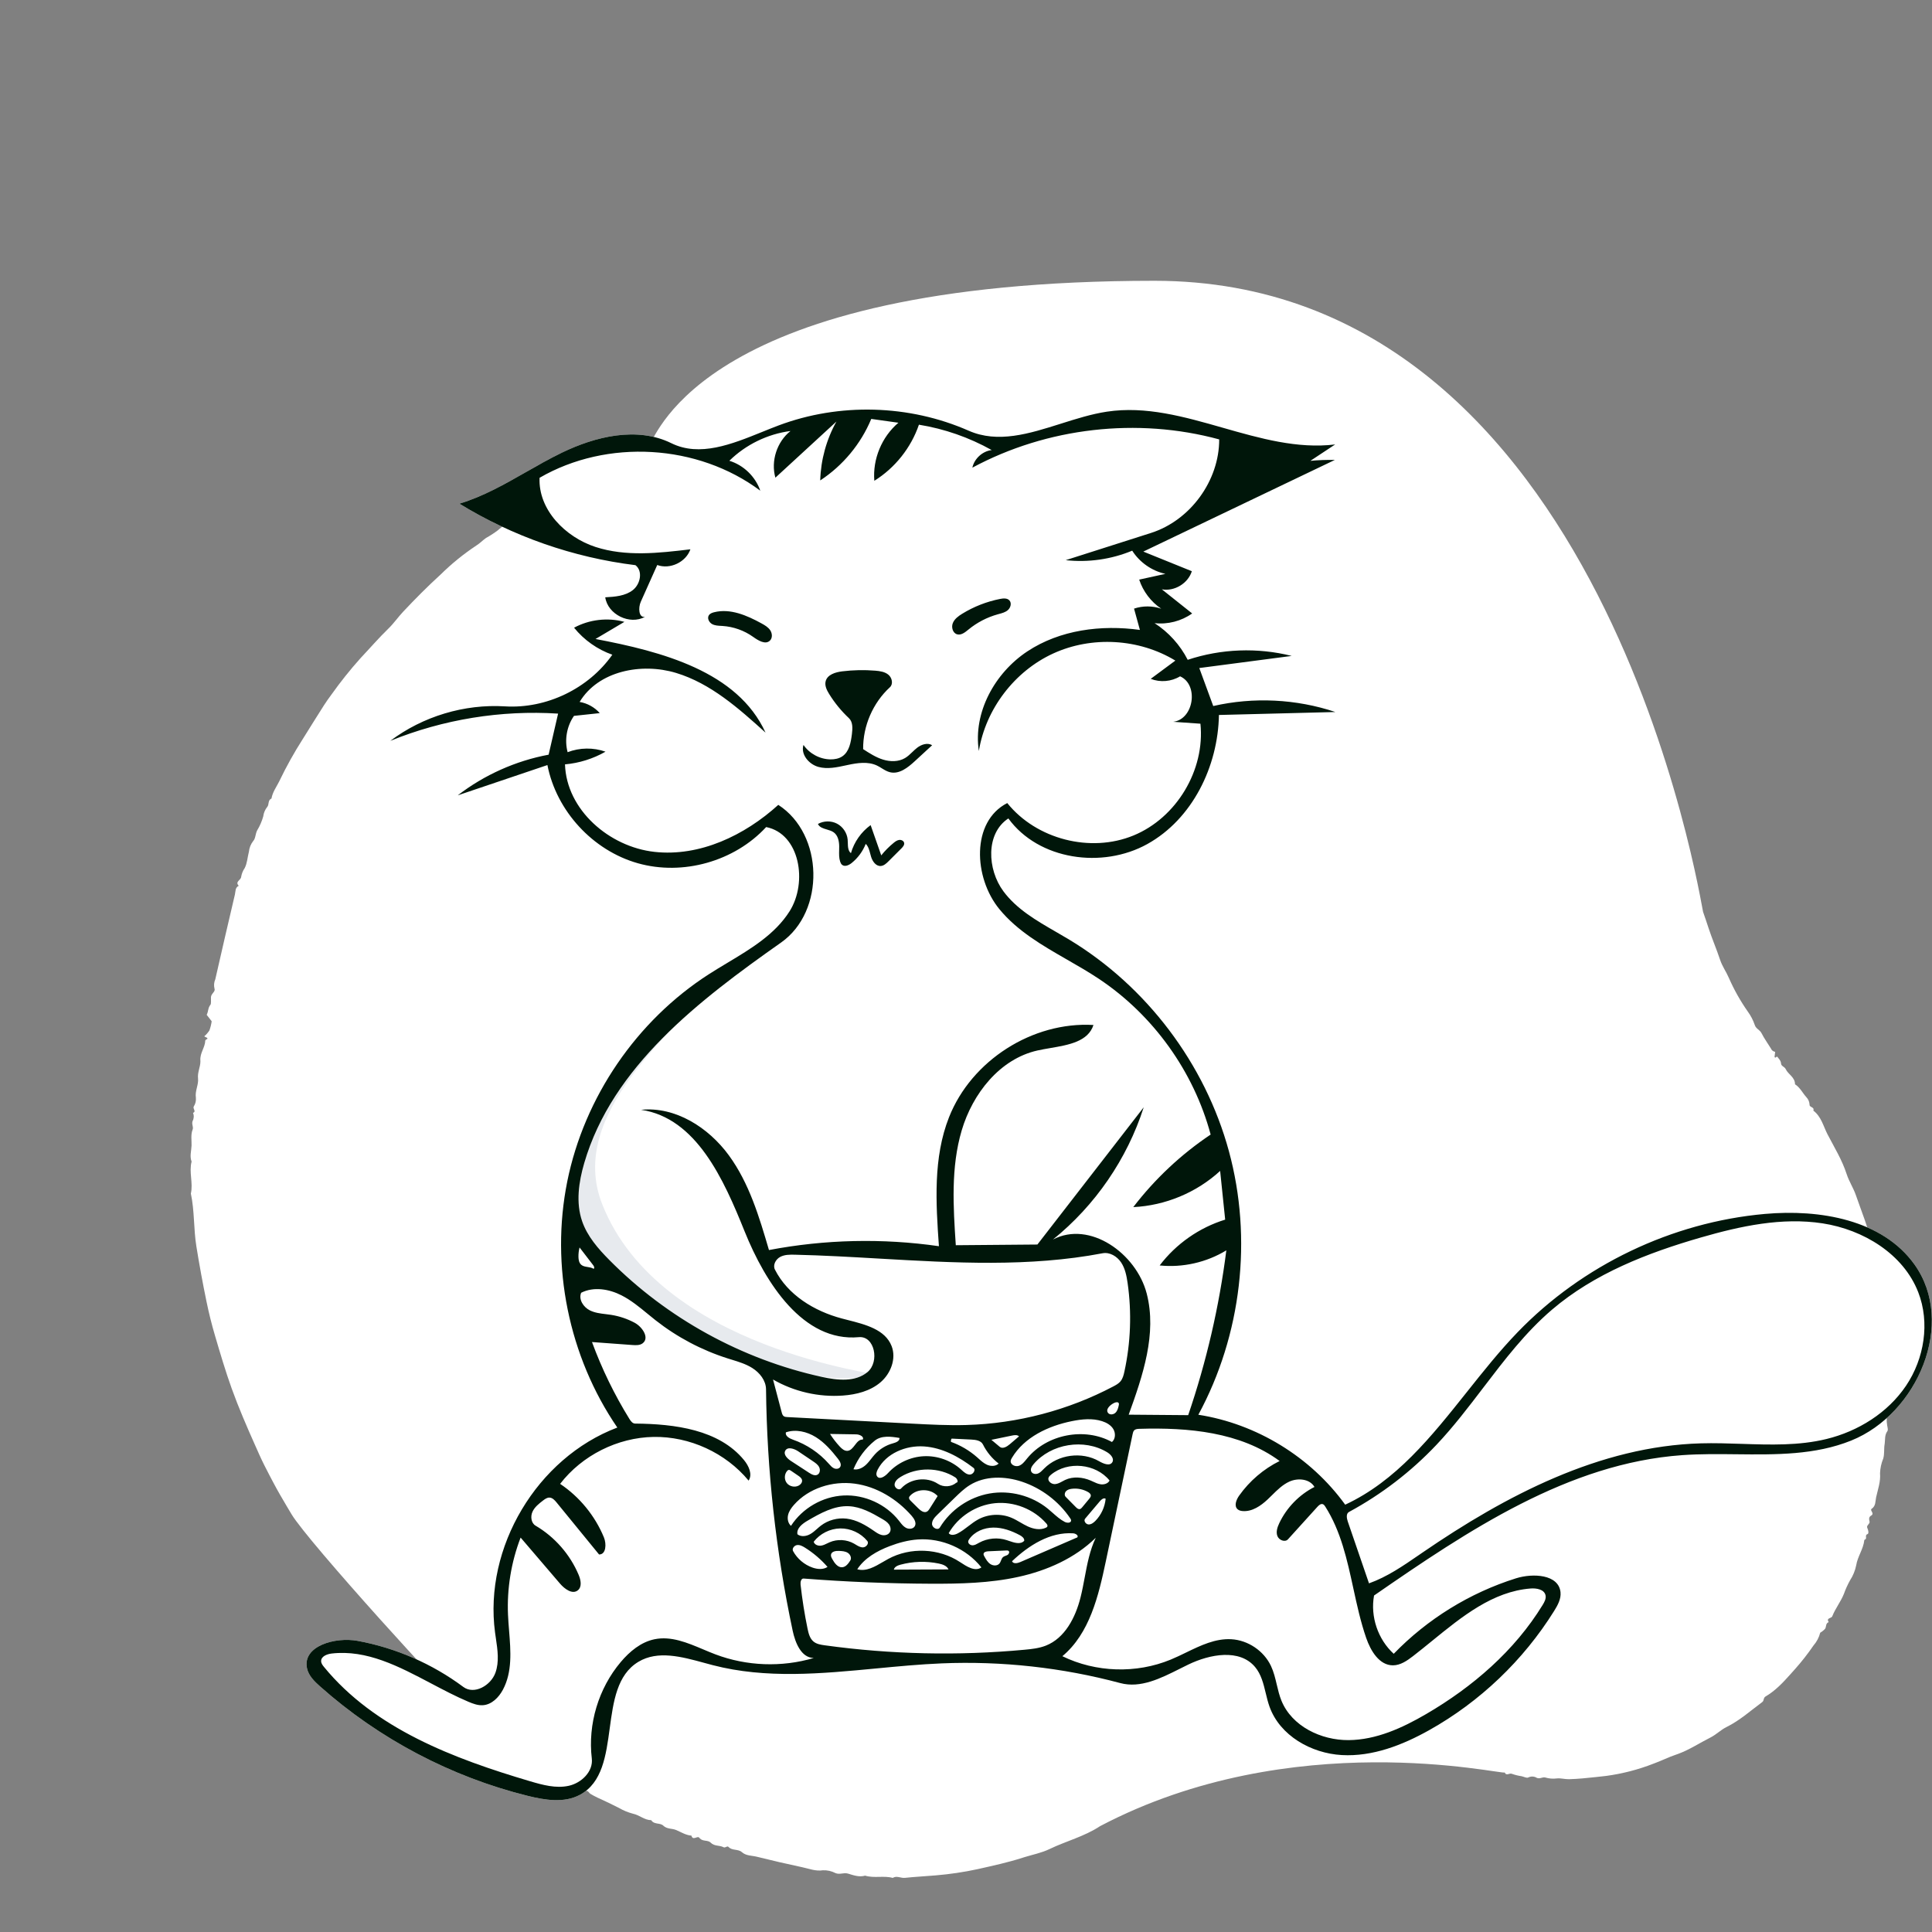 <svg width="750" height="750" viewBox="0 0 750 750" fill="none" xmlns="http://www.w3.org/2000/svg">
<rect x="0" y="0" width="750" height="750" fill="#808080" stroke="none"/>
<path fill-rule="evenodd" clip-rule="evenodd" d="M448.159 109C623.499 109 660.415 351.997 661.132 353.997C661.871 356.057 662.568 358.177 663.241 360.235C664.608 364.415 666.368 368.439 667.736 372.591C668.573 375.124 670.111 377.222 671.141 379.614C673.141 384.184 675.591 388.545 678.455 392.631C679.637 394.249 680.567 396.037 681.211 397.934C681.663 399.386 683.162 399.774 683.809 401.055C684.856 403.129 686.252 405.024 687.461 407.016C687.736 407.716 688.368 408.214 689.114 408.318L688.878 410.295C689.316 411.008 689.465 410.045 689.923 410.214C690.496 410.986 691.313 411.671 691.396 412.846C691.472 413.95 692.761 414.054 693.202 415.017C694.169 417.108 696.858 418.174 696.819 420.917C698.752 422.131 699.703 424.215 701.162 425.85C701.912 426.603 702.368 427.594 702.455 428.647L702.468 428.89C702.457 429.937 704.478 429.702 703.934 431.13C707.028 433.452 707.831 437.245 709.465 440.388C712.085 445.43 715.104 450.302 716.884 455.824C717.775 458.586 719.503 461.199 720.463 463.996C722.624 470.283 725.218 476.433 726.622 482.981C727.201 485.685 728.384 488.262 728.938 490.974L729.577 494.108C730.529 498.812 731.431 503.528 732.03 508.295C732.337 509.37 732.337 510.51 732.029 511.585C731.513 512.809 732.883 513.593 732.994 514.821C733.131 516.277 732.549 517.657 732.968 519.203C733.199 520.055 732.968 521.423 733.234 522.412C734.095 525.626 733.004 528.941 733.941 532.133C734.089 533.367 733.959 534.618 733.561 535.796C732.913 539.726 734.099 543.739 732.916 547.576C732.362 549.469 732.256 551.462 732.605 553.399L732.751 554.146C732.856 554.699 732.925 555.238 732.653 555.61C731.575 557.084 731.853 558.822 731.638 560.434L731.597 560.701C731.287 562.506 731.607 564.398 731.062 566.237C730.317 568.037 729.9 569.955 729.828 571.901C730.103 575.201 728.992 578.163 728.311 581.227C727.972 582.757 728.253 584.577 726.568 585.716C725.711 586.295 727.733 587.419 726.507 588.267L726.363 588.357C725.463 588.865 725.502 589.684 725.756 590.666C725.988 591.563 724.42 592.183 724.869 593.101C725.317 594.019 725.52 595.356 724.996 595.525C723.686 595.955 725.018 597.379 723.918 597.649C723.81 597.708 723.735 597.813 723.716 597.935C723.341 601.382 721.121 604.211 720.572 607.656C720.157 609.713 719.355 611.674 718.211 613.434C717.263 615.133 716.457 616.907 715.802 618.739C714.571 621.82 712.464 624.393 711.278 627.458C710.955 628.288 708.806 628.01 709.899 629.713C708.645 630.156 709.026 631.455 708.522 632.266C707.966 632.879 707.319 633.403 706.604 633.819C706.141 635.643 705.253 637.334 704.014 638.752C701.848 641.92 699.484 644.947 696.935 647.817L694.83 650.174C692.016 653.317 689.111 656.392 685.403 658.559C684.45 659.116 684.884 660.172 684.099 660.745C679.553 664.101 675.365 667.908 670.193 670.452C668.028 671.518 666.172 673.41 663.959 674.519C659.766 676.624 655.872 679.245 651.386 680.884L650.588 681.163C647.731 682.113 644.919 683.554 642.019 684.6C636.062 686.94 629.844 688.556 623.499 689.412L619.586 689.846C616.107 690.23 612.623 690.584 609.109 690.681C607.446 690.726 605.851 690.199 604.328 690.389C602.845 690.576 601.34 690.455 599.906 690.033C598.774 689.716 597.816 690.69 596.596 690.167C595.66 689.581 594.5 689.493 593.491 689.921L593.291 690.013C592.713 690.348 591.575 689.729 590.694 689.53C589.409 689.351 588.146 689.039 586.927 688.599C585.981 688.162 584.776 689.566 584.118 688.073C582.922 689.001 501.688 669.697 427.067 708.897C420.99 712.923 413.879 714.691 407.386 717.818C404.367 719.275 400.974 719.94 397.725 720.935L397.031 721.153C391.295 723.007 385.413 724.272 379.539 725.594C374.143 726.762 368.675 727.575 363.171 728.026C359.214 728.384 355.239 728.55 351.292 728.981C349.691 729.155 348.122 728.027 346.556 728.996C343.036 728.038 339.342 729.201 335.832 728.119C333.498 728.809 331.305 727.953 329.16 727.321C327.522 726.835 325.979 727.843 324.325 727.128C322.819 726.343 321.132 725.968 319.435 726.042C316.617 726.474 314.164 725.44 311.598 724.894C305.634 723.624 299.691 722.251 293.77 720.775C291.831 720.291 289.653 720.477 287.992 718.995C286.534 717.693 284.234 718.509 282.802 716.972C282.28 716.413 281.613 717.497 280.826 717.074C279.29 716.249 277.317 716.793 275.882 715.306C274.819 714.205 272.813 714.95 271.637 713.62L271.482 713.426C270.787 712.461 268.955 714.735 268.413 712.587C266.223 712.419 264.408 711.225 262.458 710.407C260.843 709.732 258.936 710.113 257.478 708.707C256.236 707.508 253.889 708.39 252.813 706.593C250.18 706.571 248.239 704.601 245.73 704.083C243.826 703.583 241.997 702.831 240.293 701.846C237.591 700.456 234.848 699.147 232.084 697.906C231.093 697.445 230.128 696.93 229.193 696.362C228.669 696.056 228.542 695.377 227.793 695.212C223.054 694.162 219.069 691.4 215.021 688.984C212.712 687.791 210.504 686.416 208.416 684.872L207.724 684.351C207.113 683.826 205.844 683.567 205.307 682.836C203.809 680.802 201.569 679.807 199.537 678.585L199.201 678.379C198.056 677.705 197.016 676.868 196.112 675.895C195.941 675.709 195.872 675.307 195.69 675.262C192.318 674.429 190.305 671.644 187.727 669.697C185.509 668.024 183.57 665.984 181.386 664.279L180.554 663.656C175.444 660.001 119.522 598.466 113.185 587.847L111.371 584.808C109.561 581.763 107.771 578.696 106.123 575.568L104.719 572.906C103.318 570.237 101.939 567.55 100.719 564.816L99.088 561.166C95.833 553.863 92.648 546.523 89.933 538.983C87.512 532.256 85.508 525.418 83.485 518.575C82.189 514.181 81.094 509.767 80.169 505.29C78.691 498.136 77.373 490.952 76.215 483.74C75.135 476.949 75.535 470.058 74.093 463.344C75.037 459.221 73.3 455.036 74.379 450.918C73.579 448.884 74.282 446.774 74.358 444.769C74.435 442.7 73.971 440.532 74.797 438.435C75.176 437.482 74.3 436.337 74.775 435.174C75.295 434.206 75.355 433.056 74.938 432.039C76.344 431.393 74.669 430.399 75.252 429.479C75.881 428.48 76.159 427.301 76.042 426.127C75.633 423.5 77.146 421.074 76.881 418.7C76.603 416.273 77.802 414.215 77.799 412.039L77.783 411.63C77.576 408.774 79.618 406.623 79.686 403.921C79.692 403.685 80.251 403.467 80.558 403.232C80.459 402.624 79.787 402.762 79.31 402.289C80.072 401.628 80.738 400.866 81.29 400.023C81.707 398.867 82.004 397.672 82.175 396.455L80.239 393.958C80.954 392.53 80.704 391.231 81.658 390.111C82.073 389.621 81.842 388.126 81.893 387.093C81.96 385.737 83.703 384.929 83.283 383.858C82.959 382.626 83.064 381.32 83.581 380.156C86.074 369.163 88.614 358.181 91.201 347.209C91.473 346.033 91.236 344.554 92.683 343.865C91.102 342.232 93.585 341.662 93.624 340.368C93.825 339.158 94.292 338.008 94.989 336.998C95.977 335.11 96.068 332.765 96.63 330.637C96.779 329.132 97.349 327.7 98.275 326.503C99.238 325.506 99.1 323.768 99.825 322.367C100.85 320.675 101.644 318.854 102.187 316.951C102.35 315.585 102.895 314.291 103.759 313.218C104.527 312.371 103.896 310.617 105.388 309.978C105.806 307.52 107.274 305.545 108.361 303.391L108.56 302.985C111.229 297.442 114.23 292.064 117.545 286.879C120.299 282.516 122.979 278.107 125.775 273.771C126.685 272.371 127.652 270.977 128.652 269.648C132.127 264.761 135.87 260.07 139.864 255.596C143.517 251.725 146.999 247.68 150.834 243.958C152.873 241.978 154.541 239.547 156.521 237.444C161.186 232.479 165.976 227.649 171.014 223.065C175.269 218.862 179.922 215.08 184.908 211.773C186.264 210.948 187.378 209.74 188.687 208.827C190.275 207.952 191.799 206.966 193.248 205.875C194.933 204.29 197.001 203.282 198.703 201.814C200.024 200.675 202.138 201.325 203.084 199.275C203.773 197.784 206.353 198.331 207.221 196.589C209.603 196.509 210.715 194.203 212.878 193.445L213.166 193.356C215.445 192.734 217.39 190.895 219.48 189.591C221.497 188.163 223.606 186.871 225.796 185.725C229.906 183.874 233.453 181.054 237.471 179.142C241.301 177.322 244.748 174.657 248.926 173.643C249.913 173.404 249.729 172.533 250.408 172.162C251.115 171.773 251.889 172.031 252.527 171.583C255.169 169.859 272.819 109 448.159 109Z" fill="white"/>
<path fill-rule="evenodd" clip-rule="evenodd" d="M250.374 239.449C244.509 242.758 235.921 238.537 234.958 231.872C238.699 231.672 242.697 231.38 245.655 229.081C248.612 226.781 249.647 221.689 246.683 219.398C222.549 216.434 199.071 208.235 178.34 195.528C192.496 191.263 204.676 182.266 217.973 175.801C231.269 169.336 247.351 165.513 260.612 172.05C273.633 178.469 288.623 170.281 302.211 165.17C325.838 156.283 352.932 157.028 376.035 167.2C392.891 174.622 421.453 162.576 439.662 159.813C469.405 155.3 498.441 176.146 528.307 172.536C525.103 174.655 521.899 176.773 518.695 178.892C521.851 178.604 525.023 178.487 528.191 178.543C503.405 190.404 478.619 202.264 453.833 214.125C460.112 216.665 466.391 219.205 472.67 221.745C471.194 226.477 465.903 229.673 461.027 228.777C464.95 231.899 468.873 235.021 472.796 238.143C468.609 241.117 463.309 242.484 458.205 241.905C463.641 245.414 468.126 250.379 471.068 256.141C484.016 251.827 498.199 251.296 511.433 254.629C499.476 256.197 487.519 257.765 475.562 259.332C477.368 264.248 479.173 269.165 480.979 274.081C496.599 270.506 513.2 271.319 528.396 276.402C513.327 276.786 498.258 277.169 483.189 277.553C482.837 297.545 472.884 317.933 455.408 327.649C437.931 337.364 403.009 346.003 391.442 317.715C382.586 323.527 383.213 337.498 389.527 346.003C395.841 354.508 405.872 359.215 414.944 364.683C445.08 382.845 467.809 412.921 477.055 446.87C486.3 480.819 481.96 518.268 465.195 549.202C487.798 552.716 508.801 565.579 522.204 584.116C551.065 570.687 567.05 540.045 589.158 517.142C614.306 491.088 649.022 474.481 685.089 471.251C706.428 469.34 730.764 473.455 743.211 490.892C759.39 513.558 744.473 548.799 718.648 559.219C698.177 567.478 675.087 563.324 653.067 564.884C608.788 568.022 569.914 594.132 533.402 619.379C531.913 627.553 534.902 636.403 541.042 642.001C554.102 628.501 570.577 618.331 588.498 612.704C595.122 610.625 605.051 611.167 605.787 618.071C606.066 620.684 604.691 623.162 603.3 625.392C591.352 644.546 574.505 660.616 554.808 671.646C544.412 677.469 532.794 681.982 520.897 681.315C508.999 680.649 496.884 673.782 492.843 662.572C490.97 657.377 490.767 651.364 487.221 647.132C481.221 639.971 469.697 642.115 461.287 646.182C452.877 650.25 443.912 655.78 434.888 653.367C412.328 647.333 388.849 644.746 365.516 645.722C335.802 646.966 305.525 653.883 276.736 646.421C267.119 643.928 256.357 639.997 247.837 645.108C231.047 655.18 242.372 687.423 225.147 696.732C219.045 700.029 211.568 698.813 204.837 697.142C175.091 689.759 147.19 675.057 124.283 654.696C122.075 652.734 119.8 650.53 119.182 647.641C117.325 638.978 130.113 635.374 138.826 636.978C153.627 639.702 167.783 645.872 179.855 654.86C184.086 658.011 190.525 654.335 192.317 649.373C194.11 644.412 192.877 638.948 192.177 633.719C187.758 600.691 208.478 565.966 239.644 554.172C220.775 526.636 213.6 491.356 220.215 458.638C226.83 425.92 247.147 396.198 275.231 378.156C286.45 370.948 299.34 365.053 306.49 353.797C313.64 342.542 310.502 323.658 297.422 321.063C285.098 334.41 265.053 340.056 247.575 335.101C230.096 330.147 215.995 314.823 212.507 296.995C200.906 300.912 189.306 304.83 177.705 308.748C188.002 300.813 200.195 295.357 212.974 292.967C214.2 287.653 215.426 282.34 216.653 277.026C194.517 275.598 172.069 279.241 151.522 287.596C164.166 278.078 180.254 273.242 196.05 274.209C212.117 275.193 228.45 267.332 237.703 254.16C231.914 252.125 226.711 248.451 222.856 243.675C228.761 240.47 235.912 239.64 242.393 241.406L250.374 239.449ZM363.93 587.955C362.876 588.981 361.742 590.199 361.817 591.668C361.891 593.136 364.094 594.233 364.854 592.974C369.003 586.102 376.217 581.161 384.123 579.777C392.03 578.393 400.493 580.59 406.729 585.644C408.905 587.407 410.847 589.515 413.333 590.804C414.227 591.268 415.759 591.281 415.796 590.273C415.808 589.943 415.619 589.642 415.433 589.368C410.955 582.768 404.259 577.701 396.691 575.186C390.056 572.982 382.368 572.843 376.435 576.54C374.28 577.882 372.442 579.668 370.623 581.439C368.392 583.611 366.161 585.783 363.93 587.955ZM331.756 575.946C323.166 574.811 313.918 577.693 308.198 584.201C307.19 585.348 306.273 586.639 305.926 588.126C305.58 589.614 305.906 591.335 307.058 592.337C311.483 585.463 319.346 580.93 327.511 580.544C335.677 580.159 343.932 583.932 348.984 590.359C349.774 591.364 350.528 592.463 351.649 593.077C352.771 593.691 354.403 593.612 355.085 592.531C355.901 591.24 354.915 589.589 353.909 588.44C348.202 581.921 340.345 577.082 331.756 575.946ZM392.345 567.152C392.212 568.605 394.131 569.508 395.51 569.033C396.889 568.557 397.803 567.287 398.726 566.158C406.405 556.767 421.027 553.937 431.655 559.786C433.049 558.609 433.129 556.351 432.196 554.783C431.263 553.214 429.56 552.252 427.822 551.696C424.057 550.493 419.969 550.903 416.096 551.687C406.927 553.542 397.666 557.888 392.846 565.905C392.613 566.292 392.387 566.702 392.345 567.152ZM356.301 597.622C352.533 597.884 348.845 598.881 345.317 600.231C340.442 602.097 335.642 604.815 332.788 609.186C336.973 610.371 340.985 607.251 344.808 605.176C353.384 600.522 364.508 601.003 372.651 606.38C375.205 608.067 378.487 610.246 380.978 608.466C375.151 601.161 365.623 596.974 356.301 597.622ZM371.781 595.266C374.639 593.777 376.924 591.358 379.759 589.825C383.663 587.713 388.527 587.469 392.623 589.18C394.847 590.109 396.816 591.562 399.008 592.566C401.199 593.569 403.81 594.09 405.993 593.069C406.235 592.955 406.486 592.806 406.588 592.559C406.754 592.157 406.459 591.724 406.173 591.397C401.287 585.82 393.632 582.798 386.254 583.535C378.876 584.271 371.969 588.747 368.282 595.179C369.052 596.193 370.653 595.854 371.781 595.266ZM314.543 595.532C316.074 594.661 317.272 593.316 318.672 592.247C321.472 590.109 325.119 589.124 328.618 589.531C332.518 589.983 336.034 592.047 339.259 594.286C340.202 594.941 341.165 595.629 342.283 595.889C343.402 596.149 344.734 595.867 345.366 594.909C345.992 593.961 345.741 592.639 345.071 591.722C344.401 590.805 343.396 590.202 342.416 589.627C338.43 587.289 334.218 584.952 329.603 584.714C323.834 584.416 318.473 587.423 313.484 590.334C311.46 591.515 309.137 593.303 309.565 595.606C310.95 596.695 313.012 596.403 314.543 595.532ZM340.522 573.171C341.564 574.519 343.603 573.074 344.752 571.818C348.294 567.949 353.399 565.553 358.638 565.301C363.878 565.05 369.188 566.945 373.084 570.458C374.067 571.344 375.103 572.39 376.426 572.426C377.748 572.462 378.94 570.616 377.891 569.81C372.274 565.495 365.74 561.969 358.672 561.503C351.605 561.037 343.988 564.208 340.716 570.489C340.278 571.331 339.942 572.421 340.522 573.171ZM403.009 571.99C403.942 571.596 404.625 570.793 405.339 570.075C410.777 564.605 419.989 563.382 426.665 567.244C428.335 568.21 430.847 569.276 431.817 567.608C432.626 566.218 431.184 564.6 429.808 563.766C420.828 558.321 408.027 560.395 401.226 568.397C400.533 569.212 399.869 570.33 400.345 571.288C400.795 572.195 402.076 572.384 403.009 571.99ZM407.973 572.504C407.587 572.827 407.202 573.188 407.04 573.664C406.586 574.994 408.202 576.238 409.602 576.127C411.003 576.015 412.193 575.115 413.464 574.516C416.562 573.055 420.285 573.403 423.43 574.761C424.674 575.298 425.879 575.992 427.219 576.194C428.559 576.396 430.122 575.951 430.733 574.741C425.404 568.136 414.486 567.063 407.973 572.504ZM323.714 569.969C324.51 570.343 325.595 570.271 326.106 569.557C326.802 568.585 326.057 567.263 325.318 566.324C322.817 563.144 320.127 560.013 316.689 557.88C313.251 555.747 308.921 554.721 305.093 556.028C304.703 557.442 306.463 558.403 307.848 558.886C313.181 560.745 318.022 563.998 321.757 568.235C322.338 568.894 322.919 569.596 323.714 569.969ZM370.843 573.518C364.549 569.504 355.958 569.434 349.599 573.344C348.494 574.023 347.359 574.978 347.273 576.273C347.187 577.567 348.945 578.769 349.817 577.808C353.329 573.936 359.748 573.132 364.107 576.019C366.247 577.437 369.32 577.243 371.266 575.569C372.185 575.473 371.621 574.015 370.843 573.518ZM416.625 595.236C407.683 594.632 399.361 599.894 392.87 606.075C393.343 607.167 394.955 606.877 396.047 606.405C403.439 603.206 410.831 600.007 418.223 596.807C418.778 596.072 417.545 595.298 416.625 595.236ZM331.515 599.219C332.615 599.842 333.692 600.69 334.956 600.691C336.221 600.692 337.474 599.17 336.672 598.193C334.147 595.114 330.178 593.273 326.197 593.334C322.215 593.395 318.305 595.356 315.875 598.511C316.175 599.657 317.578 600.185 318.75 600.014C319.922 599.843 320.955 599.182 322.043 598.711C325.05 597.408 328.664 597.602 331.515 599.219ZM375.86 598.378C375.759 599.259 376.757 599.932 377.642 599.884C378.527 599.836 379.304 599.318 380.08 598.891C383.338 597.096 387.349 596.728 390.879 597.9C393.141 598.651 395.963 599.879 397.595 598.143C397.739 597.151 396.743 596.402 395.858 595.931C392.688 594.245 389.198 592.972 385.607 593.006C382.016 593.039 378.311 594.545 376.26 597.494C376.074 597.762 375.897 598.053 375.86 598.378ZM369.185 559.739C372.882 561.063 376.325 563.091 379.274 565.683C380.49 566.751 381.654 567.935 383.129 568.602C384.604 569.268 386.519 569.285 387.674 568.151C385.119 566.191 383.021 563.641 381.589 560.757C380.818 559.204 378.763 558.919 377.031 558.835C374.499 558.711 371.968 558.587 369.436 558.463C369.169 558.823 369.074 559.305 369.185 559.739ZM336.165 568.629C337.472 567.408 338.437 565.869 339.644 564.55C341.517 562.504 343.984 561.008 346.663 560.294C347.82 559.985 349.34 559.393 349.165 558.21C345.89 557.641 342.152 557.182 339.569 559.274C335.952 562.205 333.083 566.054 331.309 570.359C333.055 570.745 334.858 569.849 336.165 568.629ZM307.05 567.146C309.397 568.676 311.745 570.205 314.092 571.734C315.086 572.382 316.354 573.045 317.385 572.458C318.342 571.914 318.488 570.512 317.989 569.531C317.491 568.55 316.54 567.893 315.627 567.278C313.716 565.991 311.805 564.705 309.894 563.418C308.293 562.34 305.686 561.481 304.816 563.203C304.065 564.687 305.656 566.238 307.05 567.146ZM356.473 585.532C357.371 586.423 358.629 587.387 359.771 586.84C360.291 586.591 360.626 586.079 360.934 585.592C361.952 583.983 362.97 582.375 363.987 580.767C361.323 577.804 356.093 577.725 353.34 580.605C353.129 580.827 352.923 581.08 352.885 581.384C352.825 581.865 353.197 582.281 353.541 582.623C354.518 583.593 355.496 584.562 356.473 585.532ZM315.397 608.53C317.306 609.2 319.559 609.398 321.242 608.277C318.708 605.362 315.737 602.826 312.46 600.781C311.53 600.201 310.482 599.641 309.397 599.795C308.312 599.95 307.352 601.183 307.877 602.145C309.49 605.096 312.223 607.417 315.397 608.53ZM420.129 585.1C421.031 584.01 421.933 582.92 422.835 581.83C423.146 581.454 423.474 581.03 423.455 580.543C423.43 579.925 422.864 579.481 422.325 579.177C420.45 578.123 418.237 577.683 416.101 577.94C415.285 578.038 414.434 578.261 413.86 578.849C413.286 579.438 413.12 580.484 413.698 581.07C415.007 582.396 416.317 583.723 417.627 585.05C418.055 585.483 418.597 585.954 419.192 585.824C419.586 585.739 419.872 585.41 420.129 585.1ZM325.994 561.55C326.803 562.421 327.82 563.313 329.005 563.215C331.545 563.005 332.365 558.62 334.903 558.86C335.584 557.737 333.725 556.838 332.411 556.817C329.011 556.763 325.611 556.71 322.212 556.656C323.321 558.397 324.589 560.037 325.994 561.55ZM346.991 609.335C354.063 609.304 361.135 609.274 368.208 609.243C367.588 607.845 365.929 607.277 364.431 606.967C359.524 605.95 354.378 606.105 349.54 607.416C348.457 607.71 347.221 608.237 346.991 609.335ZM390.658 601.893C388.318 601.999 385.978 602.105 383.638 602.21C382.883 602.245 381.913 602.464 381.82 603.214C381.779 603.549 381.947 603.871 382.11 604.167C382.729 605.291 383.387 606.459 384.457 607.167C385.527 607.874 387.137 607.944 387.969 606.968C388.607 606.22 388.657 605.053 389.418 604.43C389.908 604.028 390.588 603.949 391.13 603.621C391.673 603.292 392.018 602.441 391.515 602.055C391.279 601.874 390.955 601.88 390.658 601.893ZM330.07 605.807C330.695 604.832 330.104 603.451 329.13 602.824C328.156 602.196 326.938 602.12 325.781 602.063C324.503 602 322.82 602.235 322.59 603.494C322.481 604.094 322.787 604.683 323.082 605.216C323.949 606.782 325.225 608.577 327.006 608.4C328.387 608.263 329.321 606.976 330.07 605.807ZM422.505 591.775C423.555 591.862 424.496 591.15 425.233 590.397C427.48 588.099 428.91 585.017 429.211 581.817C428.468 581.342 427.558 582.079 426.988 582.753C425.075 585.016 423.162 587.278 421.248 589.541C420.568 590.345 421.455 591.688 422.505 591.775ZM305.454 575.746C306.521 577.082 308.579 577.5 310.083 576.687C310.853 576.271 311.502 575.445 311.349 574.583C311.213 573.816 310.515 573.296 309.871 572.857C308.94 572.223 308.01 571.588 307.079 570.954C306.795 570.76 306.468 570.557 306.132 570.627C305.899 570.674 305.713 570.845 305.557 571.024C304.433 572.311 304.387 574.411 305.454 575.746ZM388.092 561.652C389.209 562.59 390.865 561.621 391.974 560.673C393.177 559.645 394.38 558.617 395.584 557.589C394.903 556.938 393.814 557.085 392.892 557.276C390.213 557.829 387.534 558.383 384.855 558.937C385.934 559.842 387.013 560.747 388.092 561.652ZM430.162 548.51C430.836 549.35 432.256 549.169 433.029 548.419C433.803 547.669 434.088 546.56 434.31 545.506C434.363 545.253 434.413 544.979 434.307 544.743C434.036 544.142 433.145 544.323 432.549 544.601C430.943 545.35 429.052 547.129 430.162 548.51Z" fill="white"/>
<path fill-rule="evenodd" clip-rule="evenodd" d="M220.215 458.638C226.83 425.92 249.448 398.531 277.532 380.489C263.332 399.954 219.758 431.874 233.764 467.436C256.151 524.281 343.243 533.222 340.213 533.839C288.702 544.342 215.289 482.998 220.215 458.638Z" fill="#E7EAEE"/>
<path fill-rule="evenodd" clip-rule="evenodd" d="M384.982 174.714C381.398 175.149 378.241 178.019 377.467 181.545C406.475 165.948 441.512 161.939 473.293 170.578C473.32 186.606 462.077 202.022 446.807 206.893L413.703 217.454C422.436 218.423 431.409 217.142 439.522 213.769C442.405 218.311 447.153 221.629 452.41 222.772L442.234 225.004C443.734 229.575 446.797 233.618 450.793 236.298C447.402 235.137 443.63 235.125 440.232 236.265L442.51 244.539C427.506 242.457 411.473 244.5 398.835 252.852C386.197 261.204 377.711 276.557 379.988 291.533C382.653 275.25 393.812 260.601 408.801 253.706C423.79 246.81 442.174 247.87 456.272 256.441L446.709 263.524C450.382 264.985 454.734 264.612 458.104 262.547C465.465 265.804 463.427 279.271 455.432 280.204L466.008 280.94C467.841 298.922 456.732 317.467 440.012 324.336C423.292 331.205 402.354 325.826 391.016 311.748C376.942 318.935 377.929 340.718 387.959 352.93C394.961 361.455 404.604 366.993 414.263 372.54C418.44 374.939 422.621 377.34 426.592 379.986C447.687 394.037 463.412 415.948 469.971 440.432C458.516 448.102 448.326 457.658 439.937 468.597C452.349 468.019 464.504 462.955 473.657 454.552L475.611 473.457C465.563 476.552 456.534 482.868 450.182 491.247C459.138 492.159 468.373 490.067 476.061 485.385C473.307 507.139 468.337 528.611 461.253 549.362L438.157 549.173C443.636 534.03 449.187 517.737 445.15 502.148C441.113 486.558 423.006 473.689 408.754 481.188C425.145 467.976 437.557 449.891 443.99 429.846L402.714 483.124L371.04 483.393C370.044 468.469 369.086 453.174 373.329 438.831C377.571 424.489 388.164 411.062 402.759 407.792C404.342 407.437 406.028 407.148 407.736 406.856C414.869 405.634 422.391 404.345 424.485 397.899C400.826 396.522 377.11 411.668 368.408 433.712C362.207 449.419 363.299 466.928 364.487 483.774C342.615 480.619 320.219 481.126 298.512 485.267C294.744 472.422 290.836 459.289 282.931 448.485C275.027 437.682 262.194 429.488 248.874 430.822C270.325 434.01 280.951 457.847 289.04 477.969C297.129 498.091 311.813 521.075 333.409 519.084C339.559 518.517 341.517 528.619 336.803 532.61C332.089 536.601 325.086 535.841 319.052 534.521C287.972 527.719 258.955 511.76 236.566 489.156C232.207 484.754 227.992 479.938 225.977 474.08C223.492 466.852 224.65 458.87 226.787 451.532C237.704 414.043 271.301 388.356 303.23 365.881C320.408 353.789 319.792 323.823 302.132 312.448C289.059 324.327 271.628 332.634 254.07 330.696C236.513 328.758 219.896 314.382 219.33 296.727C224.844 296.241 230.249 294.548 235.055 291.802C230.338 290.125 225.021 290.197 220.35 292C219.08 287.242 220.007 281.943 222.818 277.9L232.829 276.83C230.816 274.555 228.009 272.996 225.014 272.491C232.239 260.453 249.006 257.158 262.444 261.226C275.881 265.294 286.764 274.985 297.175 284.404C286.319 260.601 256.881 252.929 231.178 248.051L242.393 241.406C235.912 239.64 228.761 240.47 222.856 243.675C226.711 248.451 231.914 252.125 237.703 254.16C228.45 267.332 212.117 275.193 196.05 274.209C180.254 273.242 164.166 278.078 151.522 287.596C172.069 279.241 194.517 275.598 216.653 277.026L212.974 292.967C200.195 295.357 188.002 300.813 177.705 308.748L212.507 296.995C215.995 314.823 230.096 330.147 247.575 335.101C265.053 340.056 285.098 334.41 297.422 321.063C310.502 323.658 313.64 342.542 306.49 353.797C300.829 362.71 291.569 368.261 282.389 373.765C279.975 375.212 277.567 376.655 275.231 378.156C247.147 396.198 226.83 425.92 220.215 458.638C213.6 491.356 220.775 526.636 239.644 554.172C208.478 565.966 187.758 600.691 192.177 633.719C192.278 634.475 192.39 635.237 192.503 636.001C193.17 640.518 193.851 645.129 192.317 649.373C190.525 654.335 184.086 658.011 179.855 654.86C167.783 645.872 153.627 639.702 138.826 636.978C130.113 635.374 117.325 638.978 119.182 647.641C119.8 650.53 122.075 652.734 124.283 654.696C147.19 675.057 175.091 689.759 204.837 697.142C211.568 698.813 219.045 700.029 225.147 696.732C233.833 692.037 235.259 681.511 236.692 670.936C238.1 660.542 239.514 650.101 247.837 645.108C255.353 640.599 264.614 643.127 273.294 645.497L273.299 645.498C274.457 645.814 275.605 646.128 276.736 646.421C297.378 651.771 318.783 649.73 340.198 647.687C348.652 646.881 357.106 646.074 365.516 645.722C388.849 644.746 412.328 647.333 434.888 653.367C442.745 655.468 450.557 651.548 457.997 647.814C459.102 647.259 460.199 646.709 461.287 646.182C469.697 642.115 481.221 639.971 487.221 647.132C489.594 649.963 490.47 653.591 491.35 657.238V657.239H491.351V657.24V657.241V657.242V657.243H491.352V657.244V657.245V657.246V657.247H491.353V657.248V657.249V657.25V657.251C491.788 659.051 492.224 660.856 492.843 662.572C496.884 673.782 508.999 680.649 520.897 681.315C532.794 681.982 544.412 677.469 554.808 671.646C574.505 660.616 591.352 644.546 603.3 625.392C604.691 623.162 606.066 620.684 605.787 618.071C605.051 611.167 595.122 610.625 588.498 612.704C570.577 618.331 554.102 628.501 541.042 642.001C534.902 636.403 531.913 627.553 533.402 619.379C569.914 594.132 608.788 568.022 653.067 564.884C660.01 564.392 667.058 564.469 674.098 564.544C689.386 564.71 704.631 564.874 718.648 559.219C744.473 548.799 759.39 513.558 743.211 490.892C730.764 473.455 706.428 469.34 685.089 471.251C649.022 474.481 614.306 491.088 589.158 517.142C582.17 524.381 575.794 532.393 569.43 540.39C555.659 557.696 541.943 574.932 522.204 584.116C508.801 565.579 487.798 552.716 465.195 549.202C481.96 518.268 486.3 480.819 477.055 446.87C467.809 412.921 445.08 382.845 414.944 364.683C413.302 363.693 411.629 362.729 409.952 361.762L409.951 361.761C402.362 357.387 394.698 352.968 389.527 346.003C383.213 337.498 382.586 323.527 391.442 317.715C403.218 333.874 427.931 337.364 445.408 327.649C462.884 317.933 472.837 297.545 473.189 277.553L518.396 276.402C503.2 271.319 486.599 270.506 470.979 274.081L465.562 259.332L501.433 254.629C488.199 251.296 474.016 251.827 461.068 256.141C458.126 250.379 453.641 245.414 448.205 241.905C453.309 242.484 458.609 241.117 462.796 238.143L451.027 228.777C455.903 229.673 461.194 226.477 462.67 221.745L443.833 214.125L518.191 178.543C515.023 178.487 511.851 178.604 508.695 178.892L518.307 172.536C503.632 174.31 489.157 170.179 474.7 166.053C459.735 161.783 444.79 157.518 429.662 159.813C423.718 160.715 417.737 162.605 411.79 164.486C399.517 168.365 387.389 172.2 376.035 167.2C352.932 157.028 325.838 156.283 302.211 165.17C300.122 165.956 297.999 166.815 295.856 167.682C284.06 172.454 271.631 177.482 260.612 172.05C247.351 165.513 231.269 169.336 217.973 175.801C213.305 178.07 208.775 180.652 204.249 183.231C195.881 187.999 187.527 192.76 178.34 195.528C199.071 208.235 222.549 216.434 246.683 219.398C249.647 221.689 248.612 226.781 245.655 229.081C242.697 231.38 238.699 231.672 234.958 231.872C235.921 238.537 244.509 242.758 250.374 239.449C247.909 239.907 247.725 235.903 248.749 233.615L255.139 219.335C260.102 221.157 266.278 218.233 268.014 213.24C255.725 214.719 242.974 216.158 231.201 212.335C219.429 208.512 208.91 197.846 209.462 185.48C235.679 170.291 270.873 172.348 295.142 190.487C293.268 185.019 288.662 180.563 283.134 178.872C289.517 172.588 297.99 168.464 306.873 167.318C301.596 171.493 299.177 178.958 301.003 185.435L324.698 163.642C320.811 170.61 318.634 178.524 318.41 186.5C327.197 180.757 334.198 172.321 338.223 162.625L348.763 164.105C342.31 169.557 338.715 178.221 339.412 186.64C347.444 181.647 353.67 173.815 356.725 164.865C366.623 166.464 376.235 169.815 384.982 174.714ZM676.143 560.506C670.843 560.331 665.54 560.155 660.268 560.305C621.028 561.419 584.546 580.531 552.17 602.731L551.835 602.961L551.47 603.212L550.831 603.651L550.806 603.668C544.662 607.894 538.458 612.161 531.444 614.653L523.205 590.639C522.762 589.351 522.49 587.58 523.688 586.932C536.287 580.119 547.792 571.287 557.629 560.876C564.183 553.939 569.996 546.317 575.803 538.703C584.026 527.921 592.235 517.156 602.515 508.383C618.931 494.374 639.597 486.355 660.333 480.375C675.679 475.949 691.76 472.477 707.545 474.908C723.33 477.339 738.872 486.76 744.66 501.645C749.258 513.468 747.008 527.414 739.925 537.937C732.841 548.461 721.341 555.622 709.017 558.627C698.299 561.239 687.23 560.873 676.143 560.506ZM224.639 611.377C225.469 613.351 225.992 615.985 224.336 617.341C222.202 619.088 219.176 616.836 217.383 614.742L202.103 596.886C198.445 606.395 196.767 616.661 197.206 626.84C197.294 628.88 197.46 630.951 197.627 633.028V633.029V633.03V633.031H197.628V633.032V633.033V633.034V633.035V633.036V633.037C198.267 640.988 198.914 649.045 195.231 655.94C193.616 658.964 190.868 661.74 187.446 661.962C185.507 662.088 183.619 661.379 181.829 660.622C176.923 658.547 172.089 655.997 167.257 653.448C154.817 646.887 142.388 640.331 128.767 641.895C126.907 642.109 124.59 643.026 124.663 644.897C124.695 645.735 125.242 646.455 125.773 647.104C145.412 671.088 176.122 682.718 205.851 691.5C210.713 692.936 215.837 694.334 220.788 693.244C225.739 692.153 230.335 687.689 229.737 682.655C228.155 669.335 232.328 655.43 240.984 645.183C244.439 641.092 248.808 637.452 254.05 636.362C260.49 635.025 266.784 637.678 272.983 640.291H272.984C274.576 640.963 276.162 641.631 277.742 642.229C289.859 646.81 303.478 647.309 315.898 643.629C311.042 643.566 308.71 637.744 307.704 632.993C301.184 602.216 297.717 570.793 297.372 539.335C297.335 535.914 294.935 532.89 292.041 531.066C289.591 529.523 286.797 528.664 284.019 527.81C283.516 527.655 283.013 527.501 282.512 527.342C272.397 524.137 262.866 519.1 254.52 512.547C253.468 511.722 252.433 510.871 251.396 510.019C248.202 507.394 245.005 504.766 241.338 502.885C236.482 500.393 230.472 499.377 225.605 501.848C224.519 504.435 226.482 507.441 228.994 508.69C230.897 509.636 233.029 509.893 235.155 510.149C235.837 510.231 236.518 510.313 237.19 510.417C240.389 510.915 243.503 511.956 246.357 513.485C249.354 515.09 252.194 519.329 249.522 521.433C248.426 522.296 246.891 522.235 245.5 522.133L229.81 520.98C233.635 531.386 238.511 541.405 244.341 550.836C244.864 551.682 245.563 552.623 246.558 552.632C261.929 552.771 279.094 554.923 288.835 566.814C290.681 569.068 292.196 572.325 290.613 574.771C281.684 563.99 267.717 557.569 253.72 557.81C239.723 558.052 225.986 564.951 217.435 576.035C224.983 581.087 230.983 588.419 234.442 596.817C235.486 599.353 235.294 603.501 232.552 603.444L216.082 583.278C215.346 582.377 214.461 581.399 213.298 581.363C212.366 581.335 211.544 581.931 210.804 582.5C209.202 583.731 207.539 585.036 206.703 586.875C205.867 588.715 206.178 591.246 207.92 592.269C215.345 596.63 221.303 603.439 224.639 611.377ZM412.409 642.935C422.985 634.113 426.435 619.585 429.276 606.107L439.683 556.721C439.795 556.193 439.922 555.634 440.302 555.251C440.803 554.745 441.589 554.69 442.3 554.669C461.272 554.095 481.47 555.903 496.75 567.161C490.515 570.253 485.065 574.912 481.042 580.591C479.913 582.184 478.97 584.58 480.423 585.884C480.968 586.373 481.727 586.546 482.458 586.598C486.1 586.857 489.427 584.582 492.089 582.082C492.663 581.543 493.227 580.986 493.791 580.428C495.843 578.397 497.905 576.358 500.51 575.165C503.83 573.645 508.442 574.071 510.275 577.23C504.353 580.247 499.473 585.265 496.624 591.269C495.882 592.832 495.269 594.639 495.87 596.261C496.471 597.884 498.835 598.836 499.997 597.553L511.438 584.923C511.991 584.312 512.76 583.642 513.534 583.924C513.952 584.077 514.225 584.472 514.464 584.847C520.527 594.361 522.937 605.439 525.358 616.565C526.775 623.08 528.196 629.611 530.356 635.855C532.086 640.857 535.428 646.476 540.721 646.48C543.646 646.482 546.234 644.682 548.549 642.895C551.024 640.984 553.487 638.98 555.962 636.966C567.597 627.498 579.496 617.814 594.15 616.654C596.46 616.472 599.423 616.981 599.965 619.234C600.28 620.542 599.576 621.859 598.874 623.007C587.982 640.835 571.645 654.892 553.597 665.414C544.356 670.802 534.224 675.428 523.528 675.511C512.832 675.594 501.506 670.125 497.464 660.222C496.64 658.202 496.135 656.069 495.632 653.939L495.631 653.938C495.049 651.474 494.466 649.012 493.39 646.73C490.617 640.847 484.47 636.707 477.977 636.347C471.794 636.005 466.108 638.759 460.434 641.507C458.441 642.473 456.449 643.437 454.438 644.267C441.086 649.774 425.386 649.276 412.409 642.935ZM341.807 536.615C337.825 540.012 332.47 541.368 327.25 541.751C317.846 542.441 308.25 540.24 300.087 535.52L303.455 548.269C303.6 548.818 303.773 549.41 304.229 549.748C304.625 550.043 305.15 550.079 305.643 550.105L354.039 552.649C361.095 553.019 368.16 553.39 375.222 553.186C395.031 552.614 414.693 547.442 432.22 538.194C433.232 537.661 434.262 537.093 434.99 536.212C435.858 535.161 436.201 533.785 436.491 532.453C438.946 521.193 439.371 509.493 437.738 498.085C437.338 495.283 436.779 492.409 435.204 490.057C433.628 487.705 430.795 485.986 428.014 486.516C399.535 491.939 370.463 490.264 341.393 488.589H341.392H341.391H341.39H341.389H341.388H341.387H341.386C330.429 487.957 319.472 487.326 308.548 487.075C306.597 487.03 304.546 487.02 302.832 487.954C301.119 488.887 299.94 491.102 300.82 492.843C305.801 502.699 316.094 508.988 326.766 511.825C327.533 512.029 328.317 512.229 329.111 512.431C336.015 514.187 343.618 516.12 346.124 522.546C348.026 527.422 345.788 533.217 341.807 536.615ZM419.455 620.146C417.503 627.898 413.399 635.939 405.953 638.846C403.348 639.863 400.527 640.166 397.743 640.425C371.926 642.828 345.833 642.249 320.148 638.704C318.619 638.493 317.007 638.236 315.815 637.254C314.363 636.06 313.871 634.082 313.49 632.241C312.324 626.597 311.421 620.898 310.783 615.171C310.671 614.156 310.952 612.709 311.97 612.788C328.405 614.067 344.888 614.738 361.373 614.801C372.744 614.844 384.206 614.588 395.313 612.145C406.419 609.703 417.248 604.929 425.367 596.967C423.059 601.814 422.065 607.109 421.07 612.413V612.414H421.069V612.415V612.416V612.417H421.068V612.418V612.419V612.42H421.067V612.421C420.582 615.011 420.096 617.603 419.455 620.146ZM363.93 587.955C362.876 588.981 361.742 590.199 361.817 591.668C361.891 593.136 364.094 594.233 364.854 592.974C369.003 586.102 376.217 581.161 384.123 579.777C392.03 578.393 400.493 580.59 406.729 585.644C407.377 586.169 408.004 586.724 408.631 587.28C410.109 588.59 411.587 589.899 413.333 590.804C414.227 591.268 415.759 591.281 415.796 590.273C415.808 589.943 415.619 589.642 415.433 589.368C410.955 582.768 404.259 577.701 396.691 575.186C390.056 572.982 382.368 572.843 376.435 576.54C374.28 577.882 372.442 579.668 370.623 581.439L363.93 587.955ZM308.198 584.201C313.918 577.693 323.166 574.811 331.756 575.946C340.345 577.082 348.202 581.921 353.909 588.44C354.915 589.589 355.901 591.24 355.085 592.531C354.403 593.612 352.771 593.691 351.649 593.077C350.671 592.541 349.973 591.637 349.286 590.747L349.282 590.742C349.222 590.664 349.161 590.586 349.101 590.509C349.062 590.459 349.023 590.409 348.984 590.359C343.932 583.932 335.677 580.159 327.511 580.544C319.346 580.93 311.483 585.463 307.058 592.337C305.906 591.335 305.58 589.614 305.926 588.126C306.273 586.639 307.19 585.348 308.198 584.201ZM392.345 567.152C392.212 568.605 394.131 569.508 395.51 569.033C396.751 568.605 397.616 567.533 398.449 566.5C398.542 566.385 398.634 566.271 398.726 566.158C406.405 556.767 421.027 553.937 431.655 559.786C433.049 558.609 433.129 556.351 432.196 554.783C431.263 553.214 429.56 552.252 427.822 551.696C424.057 550.493 419.969 550.903 416.096 551.687C406.927 553.542 397.666 557.888 392.846 565.905C392.613 566.292 392.387 566.702 392.345 567.152ZM345.317 600.231C348.845 598.881 352.533 597.884 356.301 597.622C365.623 596.974 375.151 601.161 380.978 608.466C378.496 610.241 375.227 608.081 372.675 606.397L372.65 606.38C364.508 601.003 353.384 600.522 344.808 605.176C344.139 605.539 343.464 605.934 342.783 606.333C339.575 608.211 336.241 610.164 332.788 609.186C335.642 604.815 340.442 602.097 345.317 600.231ZM371.781 595.266C373.243 594.504 374.555 593.499 375.867 592.494C377.12 591.534 378.374 590.574 379.759 589.825C383.663 587.713 388.527 587.469 392.623 589.18C393.818 589.679 394.939 590.33 396.061 590.98L396.062 590.981C397.028 591.541 397.994 592.102 399.008 592.566C401.199 593.569 403.81 594.09 405.993 593.069C406.235 592.955 406.486 592.806 406.588 592.559C406.754 592.157 406.459 591.724 406.173 591.397C401.287 585.82 393.632 582.798 386.254 583.535C378.876 584.271 371.969 588.747 368.282 595.179C369.052 596.193 370.653 595.854 371.781 595.266ZM317.168 593.514C316.336 594.25 315.505 594.985 314.543 595.532C313.012 596.403 310.95 596.695 309.565 595.606C309.137 593.303 311.46 591.515 313.484 590.334C318.473 587.423 323.834 584.416 329.603 584.714C334.218 584.952 338.43 587.289 342.416 589.627C343.396 590.202 344.401 590.805 345.071 591.722C345.741 592.639 345.992 593.961 345.366 594.909C344.734 595.867 343.402 596.149 342.283 595.889C341.206 595.639 340.274 594.991 339.365 594.359L339.259 594.286C336.034 592.047 332.518 589.983 328.618 589.531C325.119 589.124 321.472 590.109 318.672 592.247C318.155 592.642 317.666 593.075 317.177 593.507L317.176 593.508L317.175 593.509H317.174V593.51H317.173V593.511H317.172L317.171 593.512L317.17 593.513H317.169V593.514H317.168ZM340.522 573.171C341.564 574.519 343.603 573.074 344.752 571.818C348.294 567.949 353.399 565.553 358.638 565.301C363.878 565.05 369.188 566.945 373.084 570.458C373.164 570.529 373.243 570.602 373.323 570.675C374.236 571.506 375.21 572.393 376.426 572.426C377.748 572.462 378.94 570.616 377.891 569.81C372.274 565.495 365.74 561.969 358.672 561.503C351.605 561.037 343.988 564.208 340.716 570.489C340.278 571.331 339.942 572.421 340.522 573.171ZM405.023 570.398C404.417 571.022 403.804 571.654 403.009 571.99C402.076 572.384 400.795 572.195 400.345 571.288C399.869 570.33 400.533 569.212 401.226 568.397C408.027 560.395 420.828 558.321 429.808 563.766C431.184 564.6 432.626 566.218 431.817 567.608C430.847 569.276 428.335 568.21 426.665 567.244C419.989 563.382 410.777 564.605 405.339 570.075C405.233 570.181 405.128 570.289 405.023 570.398ZM407.973 572.504C407.587 572.827 407.202 573.188 407.04 573.664C406.586 574.994 408.202 576.238 409.602 576.127C410.616 576.046 411.52 575.552 412.423 575.059C412.768 574.87 413.113 574.682 413.464 574.516C416.562 573.055 420.285 573.403 423.43 574.761C423.523 574.801 423.616 574.843 423.709 574.885C423.913 574.976 424.116 575.071 424.32 575.165C425.259 575.603 426.2 576.041 427.219 576.194C428.559 576.396 430.122 575.951 430.733 574.741C425.404 568.136 414.486 567.063 407.973 572.504ZM326.106 569.557C325.595 570.271 324.51 570.342 323.714 569.969C322.975 569.623 322.421 568.992 321.881 568.375L321.757 568.235C318.022 563.999 313.181 560.745 307.848 558.886C306.463 558.403 304.703 557.442 305.093 556.028C308.921 554.721 313.251 555.747 316.689 557.88C320.127 560.013 322.817 563.144 325.318 566.324C326.057 567.263 326.802 568.585 326.106 569.557ZM370.842 573.518C364.549 569.504 355.958 569.434 349.599 573.344C348.494 574.023 347.359 574.978 347.273 576.273C347.187 577.567 348.945 578.769 349.817 577.808C353.329 573.936 359.748 573.132 364.107 576.019C366.247 577.437 369.32 577.243 371.266 575.569C372.185 575.473 371.621 574.015 370.842 573.518ZM392.87 606.075C399.361 599.894 407.682 594.632 416.625 595.236C417.545 595.298 418.778 596.072 418.223 596.807L396.047 606.405C394.955 606.877 393.343 607.167 392.87 606.075ZM331.515 599.219C331.733 599.342 331.951 599.475 332.169 599.608C333.05 600.145 333.943 600.69 334.956 600.691C336.221 600.692 337.474 599.17 336.672 598.193C334.147 595.114 330.178 593.273 326.197 593.334C322.215 593.395 318.305 595.356 315.875 598.511C316.175 599.657 317.578 600.185 318.75 600.014C319.595 599.891 320.368 599.513 321.14 599.135C321.44 598.989 321.739 598.843 322.043 598.711C325.05 597.408 328.664 597.602 331.515 599.219ZM377.642 599.884C376.757 599.932 375.759 599.259 375.86 598.378C375.897 598.053 376.074 597.762 376.26 597.494C378.311 594.545 382.016 593.039 385.607 593.006C389.198 592.973 392.688 594.245 395.858 595.931C396.743 596.402 397.738 597.151 397.595 598.143C396.126 599.706 393.693 598.867 391.572 598.136C391.336 598.055 391.105 597.975 390.879 597.9C387.349 596.728 383.338 597.096 380.08 598.891C379.968 598.952 379.856 599.016 379.743 599.08C379.077 599.458 378.399 599.843 377.642 599.884ZM369.185 559.739C372.882 561.063 376.325 563.091 379.274 565.683C379.479 565.863 379.683 566.047 379.886 566.23L379.887 566.231H379.888V566.232C380.893 567.137 381.904 568.048 383.129 568.602C384.604 569.268 386.519 569.285 387.674 568.151C385.119 566.191 383.021 563.641 381.589 560.757C380.818 559.204 378.763 558.919 377.031 558.835L369.436 558.463C369.169 558.823 369.074 559.305 369.185 559.739ZM338.234 566.256C337.583 567.084 336.933 567.911 336.165 568.629C334.858 569.849 333.055 570.745 331.309 570.359C333.083 566.054 335.952 562.205 339.569 559.274C342.152 557.182 345.89 557.641 349.165 558.21C349.34 559.393 347.82 559.985 346.663 560.294C343.984 561.008 341.517 562.504 339.644 564.55C339.147 565.094 338.69 565.675 338.234 566.256ZM307.05 567.146L314.092 571.734C315.086 572.382 316.354 573.045 317.385 572.458C318.342 571.914 318.488 570.512 317.989 569.531C317.491 568.55 316.54 567.893 315.627 567.278L309.894 563.418C308.293 562.34 305.686 561.481 304.816 563.203C304.065 564.687 305.656 566.238 307.05 567.146ZM359.771 586.84C358.629 587.387 357.371 586.423 356.473 585.532L353.541 582.623C353.197 582.281 352.825 581.865 352.885 581.384C352.923 581.08 353.129 580.827 353.34 580.605C356.093 577.725 361.323 577.804 363.987 580.767L360.934 585.592C360.626 586.079 360.291 586.591 359.771 586.84ZM315.397 608.53C317.306 609.2 319.559 609.398 321.242 608.277C318.708 605.362 315.737 602.826 312.46 600.781C311.53 600.201 310.482 599.641 309.397 599.795C308.312 599.95 307.352 601.183 307.877 602.145C309.49 605.096 312.223 607.417 315.397 608.53ZM422.835 581.83L420.129 585.1C419.872 585.41 419.586 585.739 419.192 585.824C418.597 585.954 418.055 585.483 417.627 585.05L413.698 581.07C413.12 580.484 413.286 579.438 413.86 578.849C414.434 578.261 415.285 578.038 416.101 577.94C418.237 577.683 420.45 578.123 422.325 579.177C422.864 579.481 423.43 579.925 423.455 580.543C423.474 581.03 423.146 581.454 422.835 581.83ZM325.994 561.55C326.803 562.421 327.82 563.313 329.005 563.215C330.232 563.113 331.058 562.037 331.87 560.979C332.738 559.847 333.591 558.736 334.903 558.86C335.584 557.737 333.725 556.838 332.411 556.817L322.212 556.656C323.321 558.397 324.589 560.037 325.994 561.55ZM368.208 609.243L346.991 609.335C347.221 608.237 348.457 607.71 349.54 607.416C354.378 606.105 359.524 605.95 364.431 606.967C365.929 607.277 367.588 607.845 368.208 609.243ZM390.658 601.893L383.638 602.21C382.883 602.245 381.913 602.464 381.82 603.214C381.779 603.549 381.947 603.871 382.11 604.167C382.729 605.291 383.387 606.459 384.457 607.167C385.526 607.874 387.137 607.944 387.969 606.968C388.255 606.632 388.423 606.212 388.59 605.795C388.795 605.282 388.999 604.773 389.418 604.43C389.696 604.202 390.035 604.078 390.375 603.953C390.635 603.858 390.895 603.763 391.13 603.621C391.673 603.292 392.018 602.441 391.515 602.055C391.279 601.874 390.955 601.88 390.658 601.893ZM329.13 602.824C330.104 603.451 330.695 604.832 330.07 605.807C329.321 606.976 328.387 608.263 327.006 608.4C325.225 608.577 323.949 606.782 323.082 605.216C322.787 604.683 322.481 604.094 322.59 603.494C322.82 602.235 324.503 602 325.781 602.063C326.938 602.12 328.156 602.196 329.13 602.824ZM422.505 591.775C423.555 591.862 424.496 591.15 425.233 590.397C427.48 588.099 428.91 585.017 429.211 581.817C428.468 581.342 427.558 582.079 426.988 582.753L421.248 589.541C420.568 590.345 421.455 591.688 422.505 591.775ZM310.083 576.687C308.579 577.5 306.521 577.082 305.454 575.746C304.387 574.411 304.433 572.311 305.557 571.024C305.713 570.845 305.899 570.674 306.132 570.627C306.469 570.557 306.795 570.76 307.079 570.954L309.871 572.857C310.515 573.296 311.213 573.816 311.349 574.583C311.502 575.445 310.853 576.271 310.083 576.687ZM388.092 561.652C389.209 562.59 390.865 561.621 391.974 560.673L395.584 557.589C394.903 556.938 393.814 557.085 392.892 557.276L384.855 558.937L388.092 561.652ZM225.611 490.963C224.79 490.233 224.58 489.04 224.556 487.943C224.528 486.703 224.673 485.461 224.986 484.261L230.313 491.196C230.63 491.61 230.891 492.322 230.422 492.549C229.756 492.102 228.937 491.976 228.123 491.85C227.203 491.707 226.289 491.566 225.611 490.963ZM430.162 548.51C430.836 549.35 432.256 549.169 433.029 548.419C433.803 547.669 434.088 546.56 434.31 545.506C434.363 545.253 434.413 544.979 434.307 544.743C434.036 544.142 433.145 544.323 432.549 544.601C430.943 545.35 429.052 547.129 430.162 548.51ZM369.879 241.894C370.531 240.265 372.048 239.166 373.543 238.248C378.053 235.477 383.062 233.521 388.256 232.501C389.499 232.257 390.979 232.138 391.842 233.065C392.813 234.108 392.327 235.913 391.25 236.845C390.29 237.676 389.027 238.017 387.792 238.35C387.64 238.391 387.489 238.432 387.34 238.473C383.186 239.623 379.278 241.654 375.95 244.393C374.67 245.446 373.153 246.686 371.557 246.242C369.867 245.772 369.227 243.522 369.879 241.894ZM276.451 242.274C275.246 241.621 274.431 239.992 275.182 238.844C275.618 238.177 276.432 237.873 277.205 237.676C283.467 236.087 289.95 238.893 295.615 242.001C296.89 242.7 298.202 243.462 299.006 244.674C299.81 245.887 299.927 247.683 298.878 248.69C297.123 250.377 294.34 248.642 292.358 247.228C288.888 244.753 284.718 243.269 280.464 242.996C280.275 242.984 280.084 242.974 279.892 242.964V242.963C278.701 242.9 277.49 242.836 276.451 242.274ZM342.098 332.056L337.979 320.308C334.313 322.954 331.572 326.857 330.328 331.204C329.203 330.289 329.161 328.741 329.12 327.221C329.108 326.767 329.096 326.315 329.055 325.884C328.812 323.323 327.203 320.931 324.923 319.741C322.642 318.55 319.761 318.596 317.52 319.86C318.115 321.161 319.515 321.574 320.956 321.999C321.914 322.281 322.889 322.569 323.658 323.125C325.284 324.3 325.749 326.515 325.774 328.521C325.781 329.023 325.768 329.529 325.755 330.036V330.037C325.716 331.552 325.678 333.07 326.151 334.496C326.304 334.957 326.52 335.416 326.893 335.726C327.95 336.605 329.55 335.875 330.62 335.012C333.037 333.063 334.938 330.479 336.079 327.592C337.085 328.597 337.457 330.009 337.826 331.41C337.934 331.821 338.042 332.232 338.166 332.63C338.711 334.387 340.016 336.266 341.854 336.18C343.079 336.124 344.066 335.202 344.933 334.335L349.917 329.357C350.517 328.757 351.169 327.994 350.975 327.167C350.79 326.374 349.849 325.949 349.042 326.063C348.235 326.177 347.545 326.685 346.914 327.2C345.144 328.644 343.527 330.275 342.098 332.056ZM330.715 284.932C330.98 282.779 331.127 280.271 329.545 278.786C326.593 276.015 324.008 272.855 321.878 269.412C320.949 267.911 320.076 266.157 320.519 264.448C321.188 261.867 324.326 260.933 326.973 260.611C331.208 260.095 335.495 260.008 339.747 260.35C341.575 260.497 343.512 260.772 344.91 261.957C346.308 263.142 346.813 265.546 345.463 266.786C338.847 272.868 334.973 281.827 335.073 290.814C337.526 292.406 340.02 294.018 342.815 294.879C345.61 295.741 348.795 295.769 351.317 294.286C352.378 293.662 353.269 292.808 354.161 291.952C354.777 291.361 355.394 290.769 356.069 290.251C357.721 288.984 360.087 288.199 361.857 289.295L355.121 295.496C352.437 297.968 349.104 300.626 345.551 299.794C344.375 299.518 343.342 298.882 342.305 298.243C341.688 297.863 341.07 297.482 340.419 297.176C336.94 295.539 332.858 296.151 329.099 296.958C328.873 297.006 328.647 297.055 328.419 297.105L328.411 297.106C324.863 297.875 321.192 298.671 317.71 297.715C314.002 296.698 310.75 292.844 311.91 289.179C314.244 292.595 318.309 294.76 322.446 294.792C324.035 294.804 325.673 294.5 326.989 293.61C329.683 291.789 330.316 288.16 330.715 284.932Z" fill="#00160A"/>
</svg>
